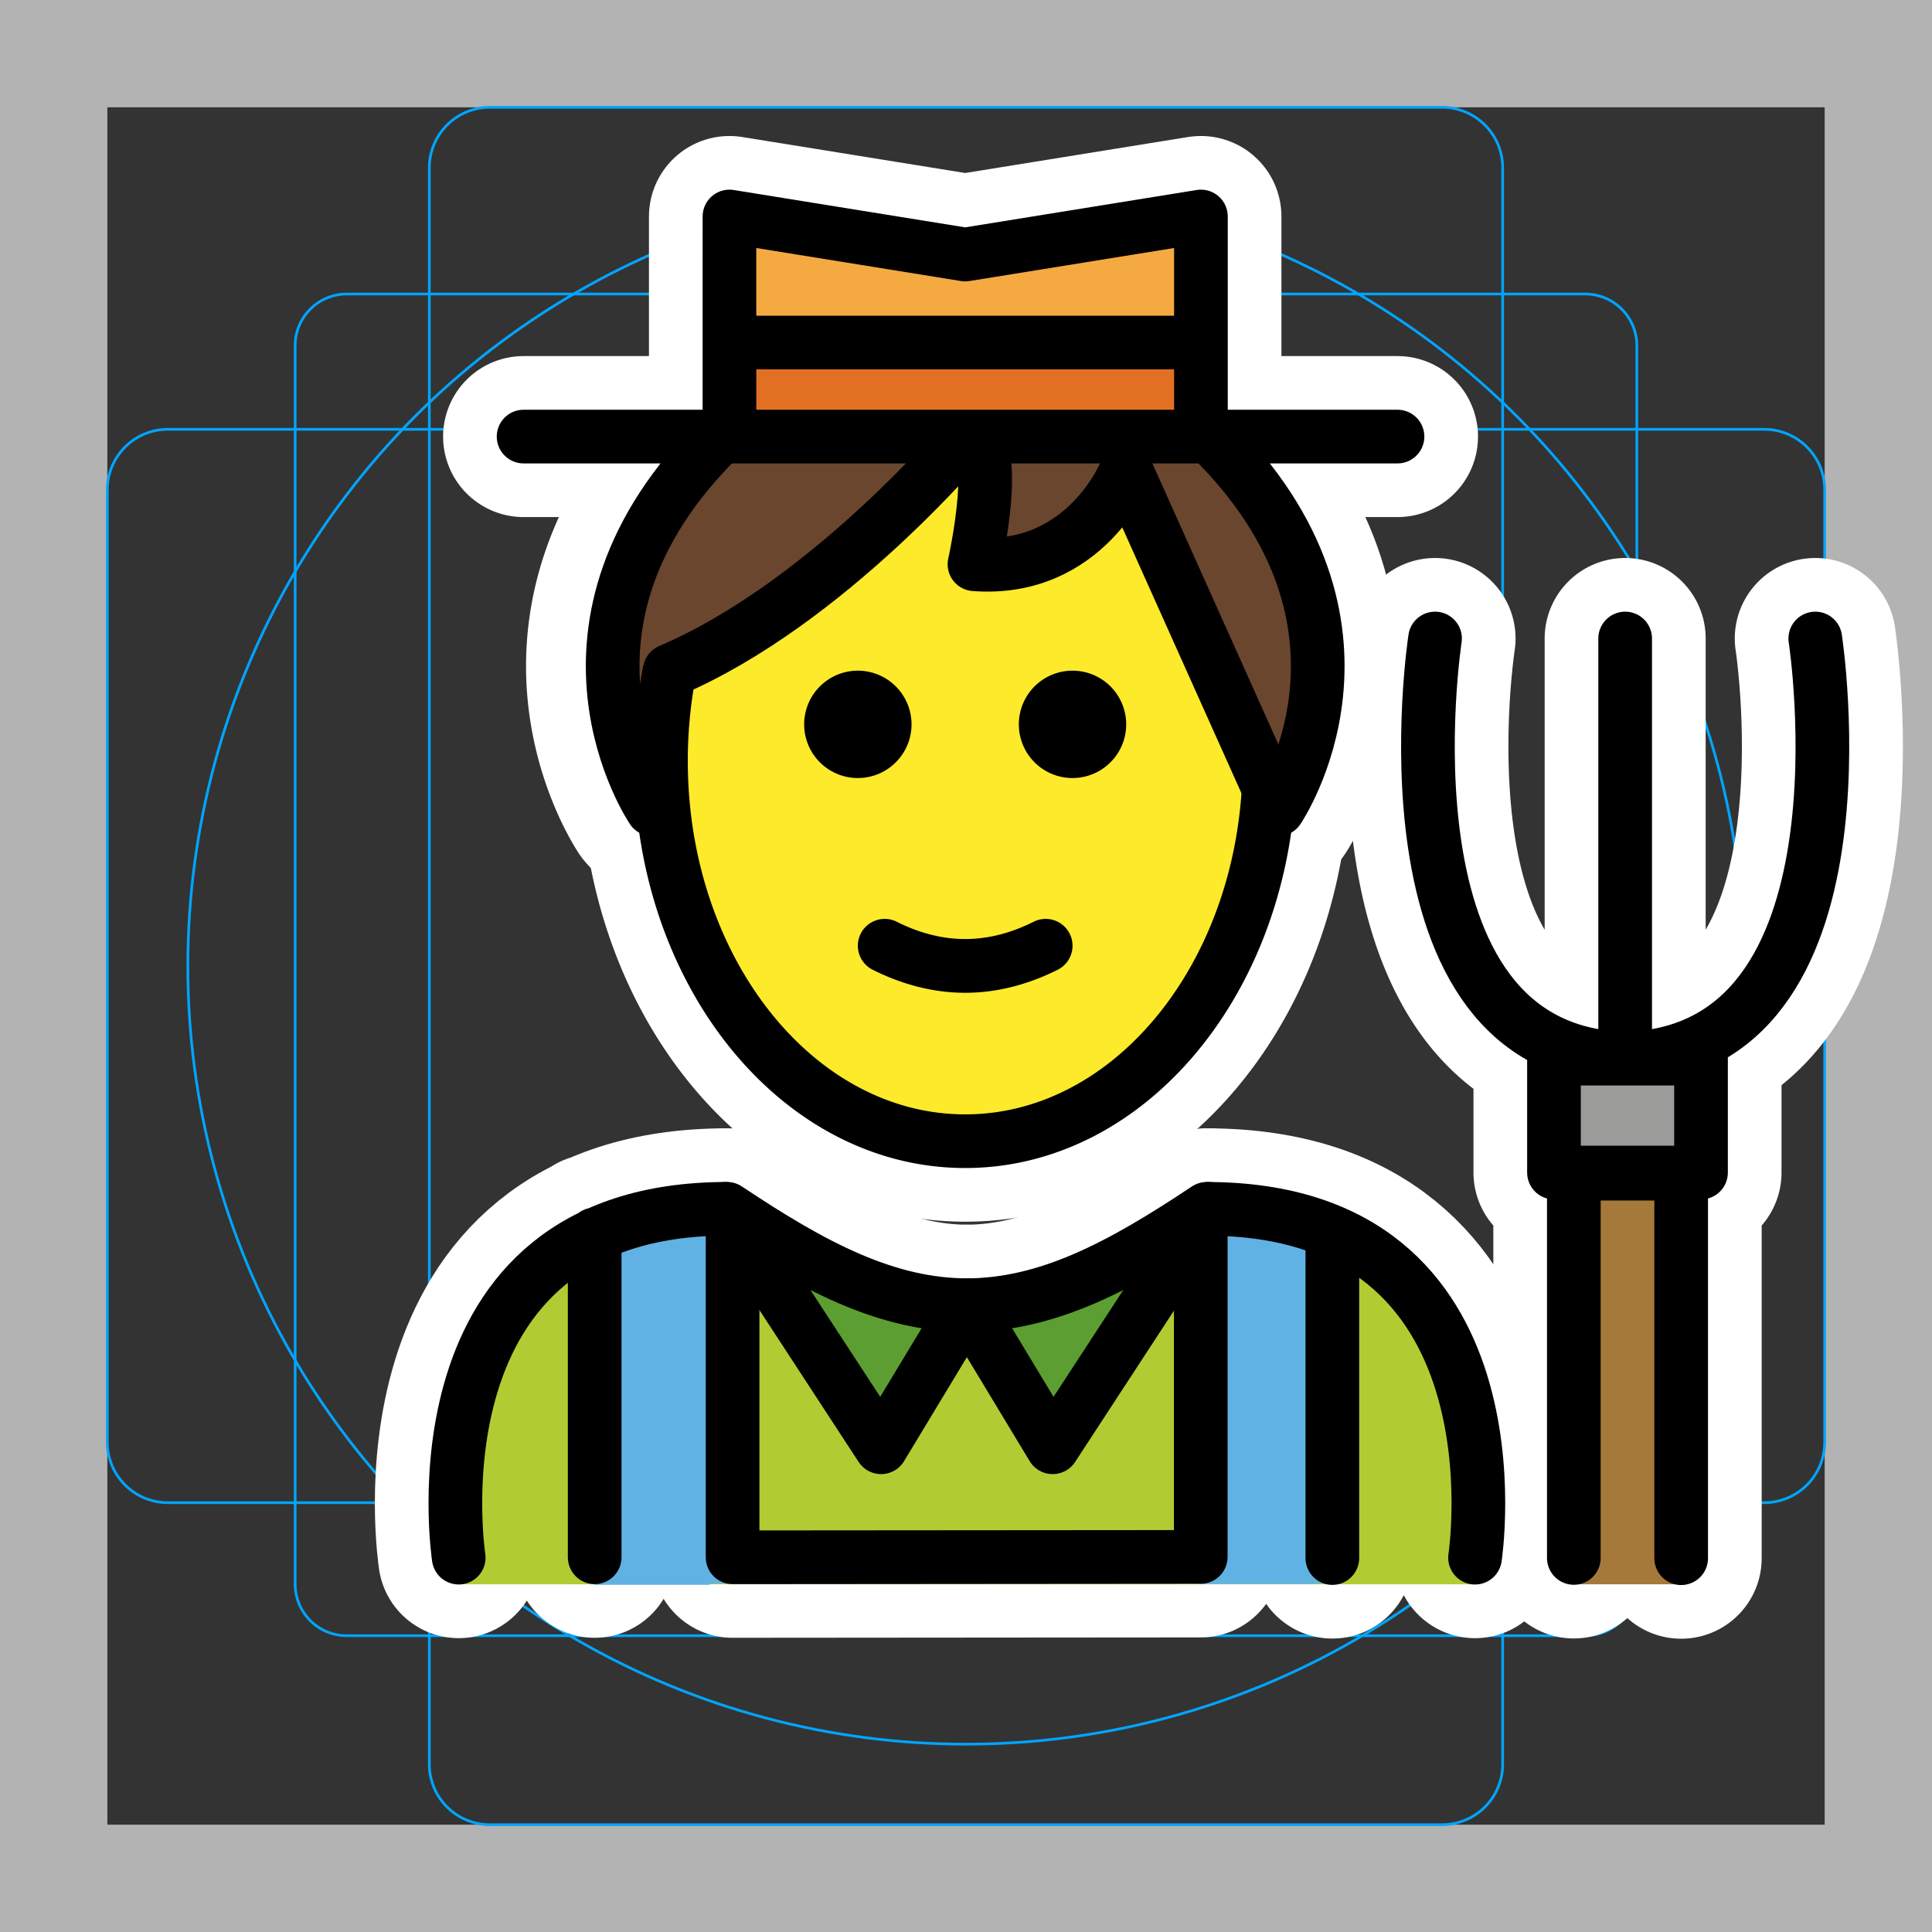 <svg viewBox="0 0 72 72" xmlns="http://www.w3.org/2000/svg">
  <rect x="0" y="0" width="72" height="72" fill="#333333" stroke="none"/>
  <path fill="#B3B3B3" d="M68 4v64H4V4h64m4-4H0v72h72V0z"/>
  <path fill="none" stroke="#00A5FF" stroke-miterlimit="10" stroke-width="0.1" d="M12.923 10.958h46.154c1.062 0 1.923.861 1.923 1.923h0v46.154a1.923 1.923 0 01-1.923 1.923H12.923A1.923 1.923 0 0111 59.035h0V12.881c0-1.062.861-1.923 1.923-1.923h0z"/>
  <path fill="none" stroke="#00A5FF" stroke-miterlimit="10" stroke-width="0.1" d="M18.254 4h35.492A2.254 2.254 0 0156 6.254v59.492A2.254 2.254 0 0153.746 68H18.254A2.254 2.254 0 0116 65.746V6.254A2.254 2.254 0 0118.254 4z"/>
  <path fill="none" stroke="#00A5FF" stroke-miterlimit="10" stroke-width="0.1" d="M68 18.254v35.492A2.254 2.254 0 0165.746 56H6.254A2.254 2.254 0 014 53.746V18.254A2.254 2.254 0 016.254 16h59.492A2.254 2.254 0 0168 18.254z"/>
  <circle cx="36" cy="36" r="29" fill="none" stroke="#00A5FF" stroke-miterlimit="10" stroke-width="0.1"/>
  <g fill="none" stroke="#fff" stroke-linecap="round" stroke-linejoin="round" stroke-miterlimit="10" stroke-width="6">
    <path d="M41.97 26.995a2 2 0 11-4.001-.001 2 2 0 014.001.001m-8 0a2 2 0 11-4.001-.001 2 2 0 014.001.001m2 10.003c-1.152 0-2.304-.287-3.447-.858a1 1 0 11.894-1.79c1.718.86 3.388.86 5.106 0a1 1 0 01.894 1.79c-1.143.571-2.295.858-3.447.858zm-8.937 8.052l5.803 8.886 3.197-5.294m9-3.592l-5.804 8.886-3.196-5.294M53.48 23.795s-2.376 15.416 7.085 15.658V23.795m7.085 0s2.376 15.416-7.085 15.658V23.795m-2.653 15.658h5.48v4.245h-5.48zm4.74 18.617V43.74h-4v14.32"/>
    <path d="M54.97 58.05s2-13-10-13c-3.192 2.127-5.926 3.598-9 3.592h.125c-3.073.006-5.808-1.465-9-3.593-12 0-10 13-10 13m5.067-12.048v12.034m27.491-12.034v12.063"/>
    <path d="M27.301 45.305v12.73l17.448-.014V45.284m-20.025-20.29a17.756 17.756 0 00-.169 5.69l-.473-.523s-4.653-6.851 2.553-13.89h18.213c7.206 7.039 2.554 13.89 2.554 13.89l-5.66-12.625s-1.478 3.806-5.654 3.493c0 0 1.064-4.759-.284-4.759 0 0-5.183 6.217-11.073 8.725"/>
    <path d="M24.953 24.994a17.608 17.608 0 00-.321 3.362c0 7.828 5.076 14.173 11.338 14.173 5.97 0 10.862-5.767 11.306-13.087"/>
    <path d="M45.077 16.27c7.206 7.04 2.553 13.89 2.553 13.89l-5.66-12.624s-1.478 3.806-5.654 3.493c0 0 1.065-4.759-.283-4.759 0 0-5.184 6.217-11.073 8.725m-.65 5.165s-4.652-6.85 2.553-13.89m.322 0V8.068l8.785 1.418 8.785-1.418v8.202m-17.57-3.505h17.57M19.513 16.27h32.568"/>
  </g>
  <path fill="#B1CC33" d="M54.97 59.042s2-13.993-10-13.993c-3.192 2.128-5.926 3.599-9 3.593h.125c-3.073.006-5.808-1.465-9-3.593-12 0-10 13.993-10 13.993"/>
  <path fill="#5C9E31" d="M27.033 45.05l5.803 8.886 3.197-5.294m9-3.592l-5.804 8.886-3.196-5.294"/>
  <path fill="#9B9B9A" d="M57.912 39.453h5.48v4.245h-5.48z"/>
  <path fill="#A57939" d="M62.652 54.839v-11.1h-4v15.303h4.203v-4.203z"/>
  <path fill="#61B2E4" d="M22.162 45.09h4.288v13.971h-4.288z"/>
  <path fill="#61B2E4" d="M49.653 58.205l-27.49-.17v.978h27.49z"/>
  <path fill="#61B2E4" d="M48.92 45.09h-4.29v13.942h4.289z"/>
  <path fill="#F4AA41" d="M27.185 16.27V8.068l8.785 1.418 8.785-1.418v8.202"/>
  <path fill="#E27022" d="M27.185 12.854h17.446v2.659H27.185z"/>
  <path fill="#6A462F" d="M24.724 24.994a17.756 17.756 0 00-.169 5.69l-.473-.523s-4.653-6.851 2.553-13.89h18.213c7.206 7.039 2.554 13.89 2.554 13.89l-5.66-12.625s-1.478 3.806-5.654 3.493c0 0 1.064-4.759-.284-4.759 0 0-5.183 6.217-11.073 8.725"/>
  <path fill="#FCEA2B" d="M41.742 17.536s-1.478 3.806-5.654 3.493c0 0 1.064-4.759-.284-4.759 0 0-5.18 6.212-11.066 8.722-.015.075-.032.147-.046.222-.062.344-.11.695-.152 1.048-.02.167-.046.331-.06.5a17.81 17.81 0 00-.077 1.594c0 .45.021.892.054 1.331.01.14.027.276.04.414.69 7.003 5.456 12.428 11.245 12.428 5.992 0 10.887-5.815 11.298-13.175l-5.298-11.818z"/>
  <path d="M41.97 26.995a2 2 0 11-4.001-.001 2 2 0 014.001.001m-8 0a2 2 0 11-4.001-.001 2 2 0 014.001.001m2 10.003c-1.152 0-2.304-.287-3.447-.858a1 1 0 11.894-1.79c1.718.86 3.388.86 5.106 0a1 1 0 01.894 1.79c-1.143.571-2.295.858-3.447.858z"/>
  <path fill="none" stroke="#000" stroke-linecap="round" stroke-linejoin="round" stroke-miterlimit="10" stroke-width="2" d="M27.033 45.05l5.803 8.886 3.197-5.294m9-3.592l-5.804 8.886-3.196-5.294M53.48 23.795s-2.376 15.416 7.085 15.658V23.795m7.085 0s2.376 15.416-7.085 15.658V23.795m-2.653 15.658h5.48v4.245h-5.48zm4.74 18.617V43.74h-4v14.32"/>
  <path fill="none" stroke="#000" stroke-linecap="round" stroke-linejoin="round" stroke-miterlimit="10" stroke-width="2" d="M54.97 58.05s2-13-10-13c-3.192 2.127-5.926 3.598-9 3.592h.125c-3.073.006-5.808-1.465-9-3.593-12 0-10 13-10 13m5.067-12.048v12.034m27.491-12.034v12.063"/>
  <path fill="none" stroke="#000" stroke-linecap="round" stroke-linejoin="round" stroke-miterlimit="10" stroke-width="2" d="M27.301 45.305v12.73l17.448-.014V45.284"/>
  <path fill="none" stroke="#000" stroke-miterlimit="10" d="M24.724 24.994a17.756 17.756 0 00-.169 5.69l-.473-.523s-4.653-6.851 2.553-13.89h18.213c7.206 7.039 2.554 13.89 2.554 13.89l-5.66-12.625s-1.478 3.806-5.654 3.493c0 0 1.064-4.759-.284-4.759 0 0-5.183 6.217-11.073 8.725"/>
  <path fill="none" stroke="#000" stroke-miterlimit="10" stroke-width="2" d="M24.953 24.994a17.608 17.608 0 00-.321 3.362c0 7.828 5.076 14.173 11.338 14.173 5.97 0 10.862-5.767 11.306-13.087"/>
  <path fill="none" stroke="#000" stroke-linecap="round" stroke-linejoin="round" stroke-miterlimit="10" stroke-width="2" d="M45.077 16.27c7.206 7.04 2.553 13.89 2.553 13.89l-5.66-12.624s-1.478 3.806-5.654 3.493c0 0 1.065-4.759-.283-4.759 0 0-5.184 6.217-11.073 8.725m-.65 5.165s-4.652-6.85 2.553-13.89m.322 0V8.068l8.785 1.418 8.785-1.418v8.202m-17.57-3.505h17.57M19.513 16.27h32.568"/>
</svg>
